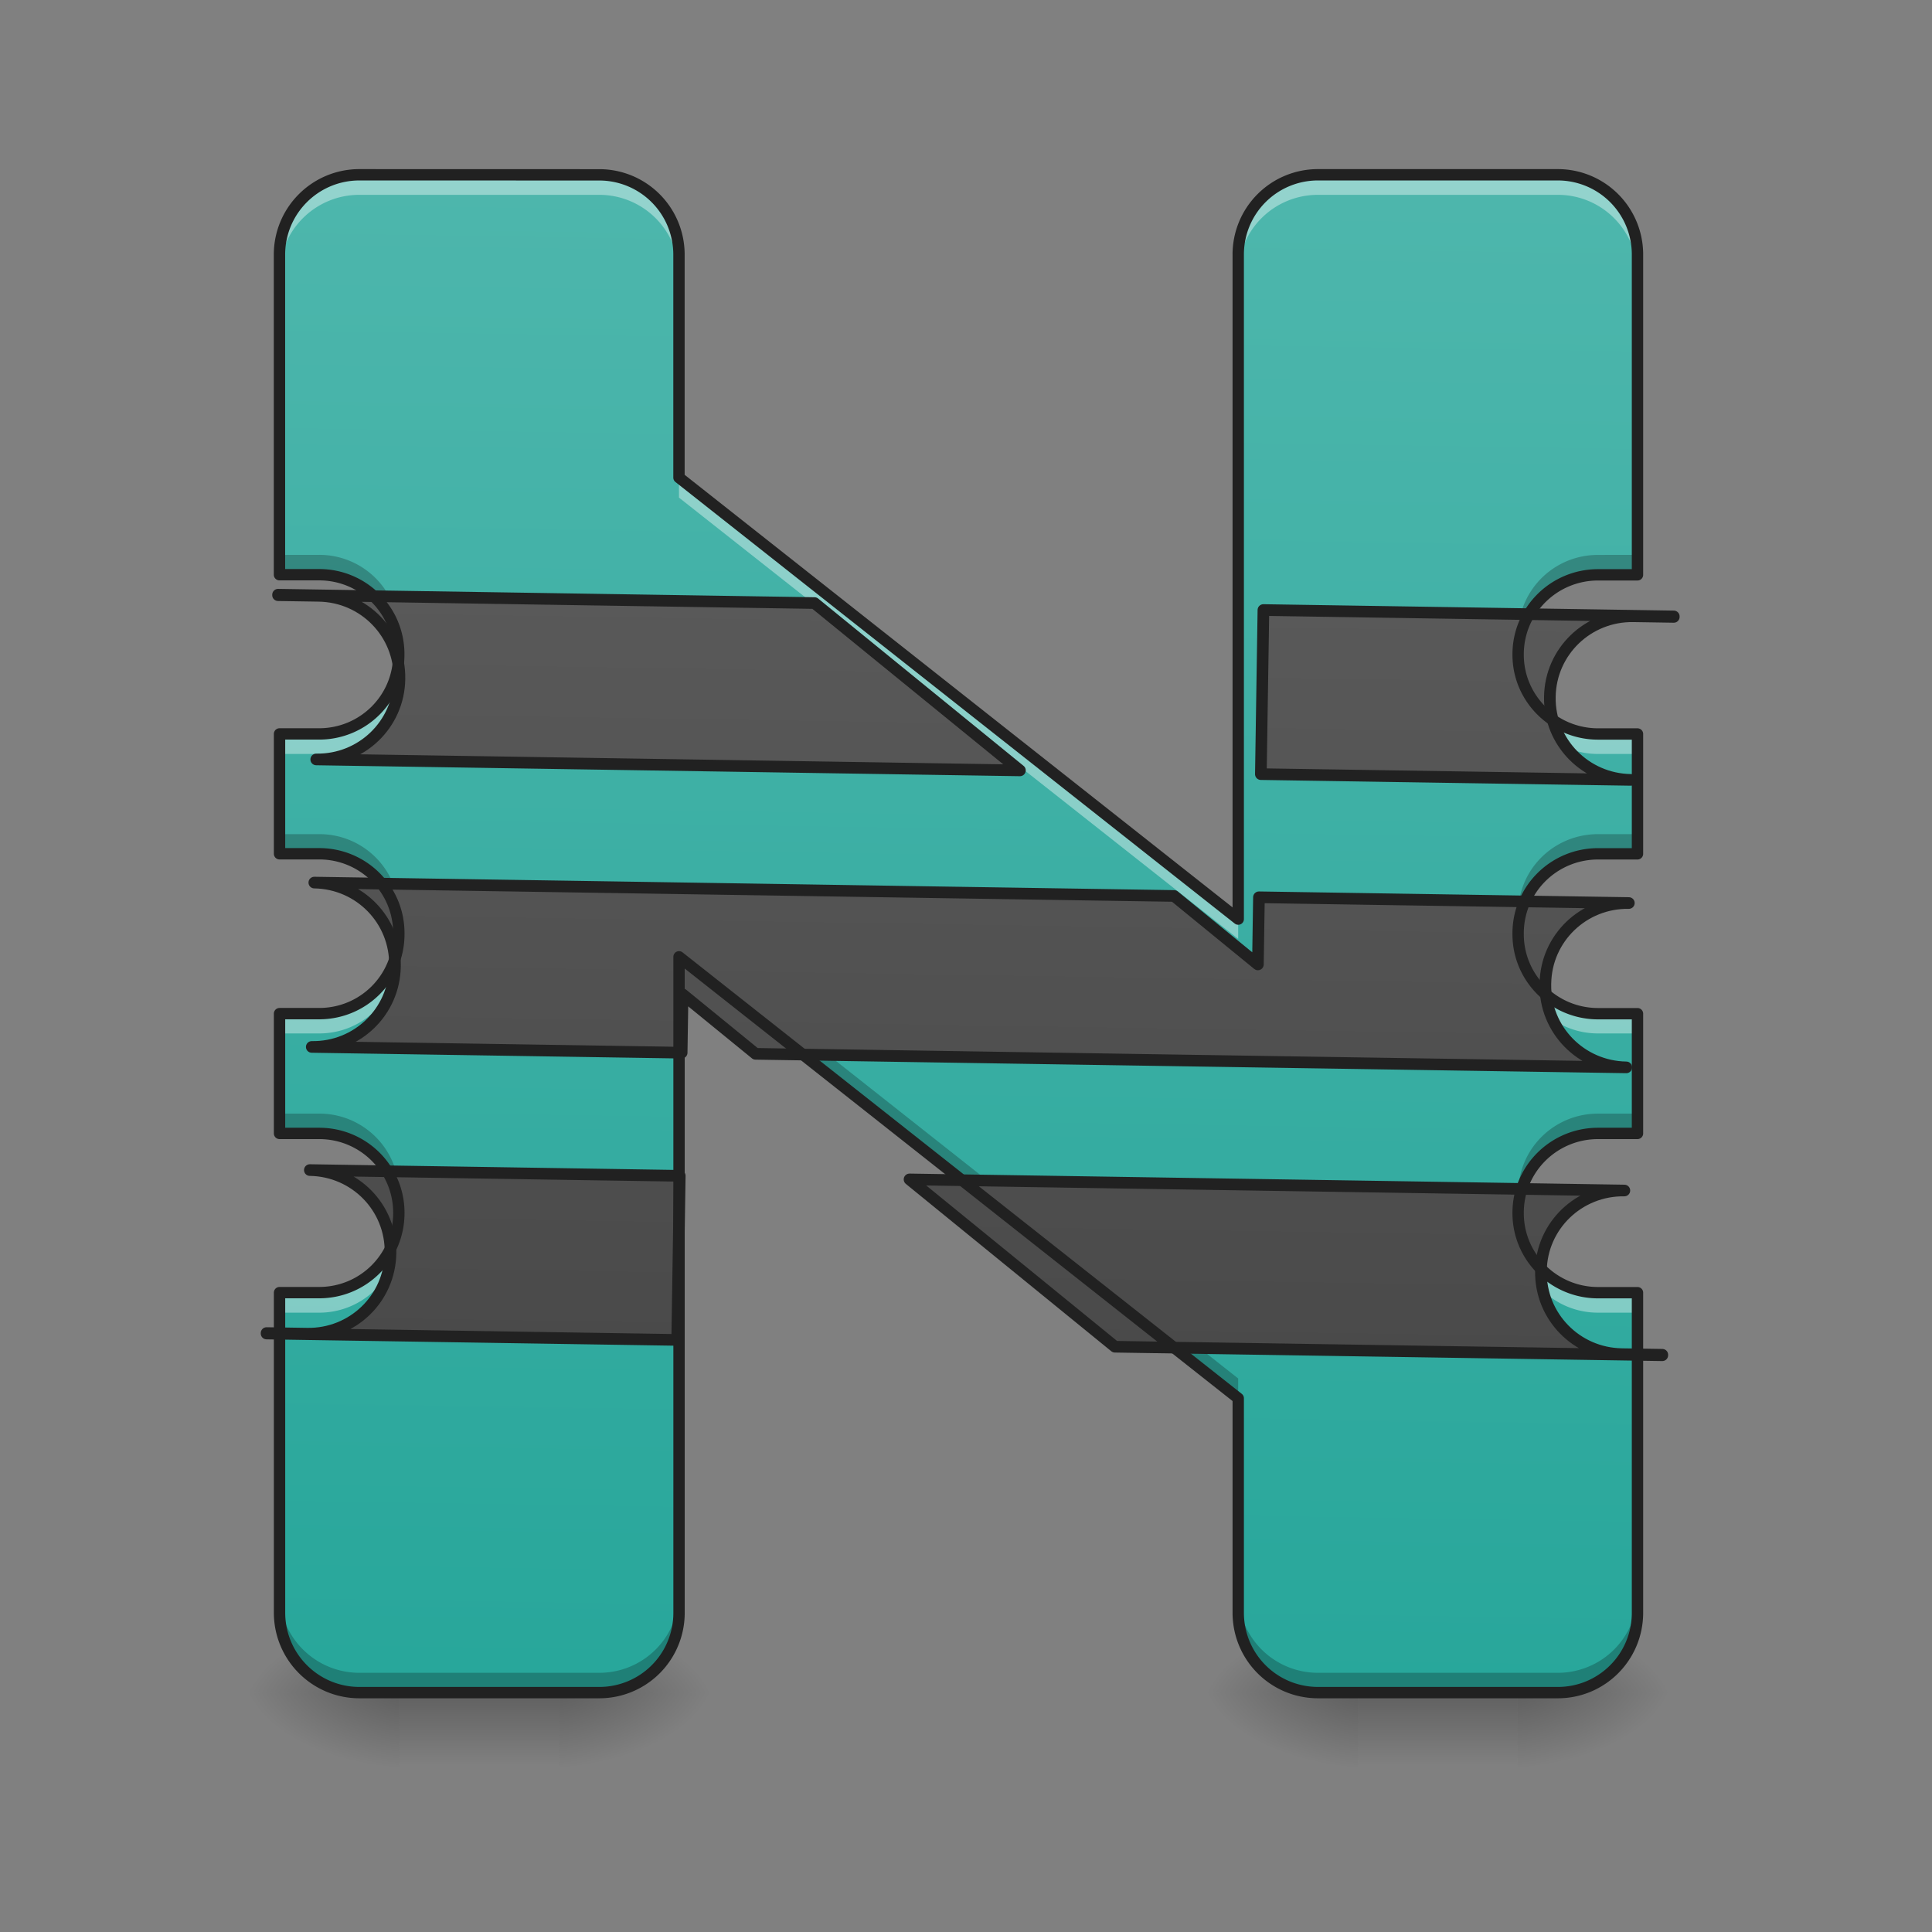 <svg xmlns="http://www.w3.org/2000/svg" width="32pt" height="32pt" viewBox="0 0 32 32"><rect x="0" y="0" width="32" height="32" fill="#808080" stroke="none"/><defs><linearGradient id="a" gradientUnits="userSpaceOnUse" x1="254" y1="233.5" x2="254" y2="254.667" gradientTransform="matrix(.062 0 0 .062 0 13.439)"><stop offset="0" stop-opacity=".275"/><stop offset="1" stop-opacity="0"/></linearGradient><radialGradient id="b" gradientUnits="userSpaceOnUse" cx="450.909" cy="189.579" fx="450.909" fy="189.579" r="21.167" gradientTransform="matrix(0 -.078 -.141 0 35.593 63.595)"><stop offset="0" stop-opacity=".314"/><stop offset=".222" stop-opacity=".275"/><stop offset="1" stop-opacity="0"/></radialGradient><radialGradient id="c" gradientUnits="userSpaceOnUse" cx="450.909" cy="189.579" fx="450.909" fy="189.579" r="21.167" gradientTransform="matrix(0 .078 .141 0 -19.716 -7.527)"><stop offset="0" stop-opacity=".314"/><stop offset=".222" stop-opacity=".275"/><stop offset="1" stop-opacity="0"/></radialGradient><radialGradient id="d" gradientUnits="userSpaceOnUse" cx="450.909" cy="189.579" fx="450.909" fy="189.579" r="21.167" gradientTransform="matrix(0 -.078 .141 0 -19.716 63.595)"><stop offset="0" stop-opacity=".314"/><stop offset=".222" stop-opacity=".275"/><stop offset="1" stop-opacity="0"/></radialGradient><radialGradient id="e" gradientUnits="userSpaceOnUse" cx="450.909" cy="189.579" fx="450.909" fy="189.579" r="21.167" gradientTransform="matrix(0 .078 -.141 0 35.593 -7.527)"><stop offset="0" stop-opacity=".314"/><stop offset=".222" stop-opacity=".275"/><stop offset="1" stop-opacity="0"/></radialGradient><linearGradient id="f" gradientUnits="userSpaceOnUse" x1="254" y1="233.5" x2="254" y2="254.667" gradientTransform="matrix(.062 0 0 .062 15.877 13.439)"><stop offset="0" stop-opacity=".275"/><stop offset="1" stop-opacity="0"/></linearGradient><radialGradient id="g" gradientUnits="userSpaceOnUse" cx="450.909" cy="189.579" fx="450.909" fy="189.579" r="21.167" gradientTransform="matrix(0 -.078 -.141 0 51.47 63.595)"><stop offset="0" stop-opacity=".314"/><stop offset=".222" stop-opacity=".275"/><stop offset="1" stop-opacity="0"/></radialGradient><radialGradient id="h" gradientUnits="userSpaceOnUse" cx="450.909" cy="189.579" fx="450.909" fy="189.579" r="21.167" gradientTransform="matrix(0 .078 .141 0 -3.84 -7.527)"><stop offset="0" stop-opacity=".314"/><stop offset=".222" stop-opacity=".275"/><stop offset="1" stop-opacity="0"/></radialGradient><radialGradient id="i" gradientUnits="userSpaceOnUse" cx="450.909" cy="189.579" fx="450.909" fy="189.579" r="21.167" gradientTransform="matrix(0 -.078 .141 0 -3.84 63.595)"><stop offset="0" stop-opacity=".314"/><stop offset=".222" stop-opacity=".275"/><stop offset="1" stop-opacity="0"/></radialGradient><radialGradient id="j" gradientUnits="userSpaceOnUse" cx="450.909" cy="189.579" fx="450.909" fy="189.579" r="21.167" gradientTransform="matrix(0 .078 -.141 0 51.47 -7.527)"><stop offset="0" stop-opacity=".314"/><stop offset=".222" stop-opacity=".275"/><stop offset="1" stop-opacity="0"/></radialGradient><linearGradient id="k" gradientUnits="userSpaceOnUse" x1="960" y1="175.118" x2="960" y2="1695.118" gradientTransform="rotate(.891) scale(.017)"><stop offset="0" stop-color="#4db6ac"/><stop offset="1" stop-color="#26a69a"/></linearGradient><linearGradient id="l" gradientUnits="userSpaceOnUse" x1="1040" y1="1695.118" x2="1040" y2="175.118"><stop offset="0" stop-color="#424242"/><stop offset="1" stop-color="#616161"/></linearGradient></defs><path d="M6.613 28.035h2.649v1.32H6.613zm0 0" fill="url(#a)"/><path d="M9.262 28.035h2.644v-1.324H9.262zm0 0" fill="url(#b)"/><path d="M6.613 28.035H3.97v1.32h2.644zm0 0" fill="url(#c)"/><path d="M6.613 28.035H3.97v-1.324h2.644zm0 0" fill="url(#d)"/><path d="M9.262 28.035h2.644v1.32H9.262zm0 0" fill="url(#e)"/><path d="M22.492 28.035h2.645v1.32h-2.645zm0 0" fill="url(#f)"/><path d="M25.137 28.035h2.648v-1.324h-2.648zm0 0" fill="url(#g)"/><path d="M22.492 28.035h-2.648v1.32h2.648zm0 0" fill="url(#h)"/><path d="M22.492 28.035h-2.648v-1.324h2.648zm0 0" fill="url(#i)"/><path d="M25.137 28.035h2.648v1.32h-2.648zm0 0" fill="url(#j)"/><path d="M5.953 2.895c-.73 0-1.324.59-1.324 1.324v5.3h.656c.73 0 1.32.586 1.32 1.317v.008c0 .726-.59 1.312-1.32 1.312H4.63v1.985h.656c.73 0 1.32.586 1.32 1.316v.016c0 .73-.59 1.316-1.32 1.316H4.63v1.984h.656c.73 0 1.32.586 1.32 1.313v.008c0 .73-.59 1.316-1.32 1.316H4.63v5.3c0 .735.594 1.325 1.324 1.325h3.969a1.32 1.32 0 0 0 1.324-1.324V15.848l9.262 7.312v3.55c0 .735.59 1.325 1.324 1.325h3.969c.73 0 1.32-.59 1.32-1.324v-5.3h-.652c-.73 0-1.324-.587-1.324-1.317v-.008c0-.727.593-1.313 1.324-1.313h.652V16.79h-.652c-.73 0-1.324-.586-1.324-1.316v-.016c0-.73.593-1.316 1.324-1.316h.652v-1.985h-.652c-.73 0-1.324-.586-1.324-1.312v-.008c0-.73.593-1.316 1.324-1.316h.652V4.219a1.32 1.32 0 0 0-1.32-1.324h-3.969a1.32 1.32 0 0 0-1.324 1.324v11.004L11.246 7.91V4.22a1.32 1.32 0 0 0-1.324-1.324zm0 0" fill="url(#k)"/><path d="M4.629 9.191v.329h.656c.621 0 1.137.421 1.281.992.016-.055.024-.11.032-.164A1.319 1.319 0 0 0 5.285 9.19zm21.84 0c-.68 0-1.235.504-1.313 1.157.008.054.016.109.032.164.144-.57.66-.992 1.28-.992h.653V9.19zm-21.84 4.625v.325h.656c.621 0 1.14.425 1.281.996.016-.051.024-.106.032-.164a1.316 1.316 0 0 0-1.313-1.157zm21.84 0c-.68 0-1.239.504-1.313 1.157.004.058.016.113.028.164.144-.57.664-.996 1.285-.996h.652v-.325zM11.246 15.52v.328l9.262 7.312v-.328zM4.63 18.445v.328h.656c.621 0 1.137.422 1.281.993.016-.055.024-.11.032-.164a1.319 1.319 0 0 0-1.313-1.157zm21.84 0c-.68 0-1.235.504-1.313 1.157.008.054.016.109.032.164.144-.57.66-.993 1.28-.993h.653v-.328zm-21.84 7.938v.328c0 .734.594 1.324 1.324 1.324h3.969a1.32 1.32 0 0 0 1.324-1.324v-.328a1.32 1.32 0 0 1-1.324 1.324H5.953c-.73 0-1.324-.59-1.324-1.324zm15.879 0v.328c0 .734.59 1.324 1.324 1.324h3.969c.73 0 1.32-.59 1.32-1.324v-.328a1.32 1.32 0 0 1-1.32 1.324h-3.969a1.32 1.32 0 0 1-1.324-1.324zm0 0" fill-opacity=".235"/><path d="M5.953 2.895c-.73 0-1.324.59-1.324 1.324v.332c0-.735.594-1.324 1.324-1.324h3.969c.734 0 1.324.59 1.324 1.324v-.332a1.32 1.32 0 0 0-1.324-1.324zm15.879 0a1.32 1.32 0 0 0-1.324 1.324v.332c0-.735.59-1.324 1.324-1.324h3.969c.73 0 1.32.59 1.32 1.324v-.332a1.32 1.32 0 0 0-1.32-1.324zM11.246 7.91v.332l9.262 7.309v-.328zm-4.68 3.254c-.144.574-.66.992-1.28.992h-.657v.332h.656c.621 0 1.137-.422 1.281-.992.012.05.024.106.032.16.004-.054.007-.105.007-.16v-.008c0-.113-.011-.218-.039-.324zm18.621 0c-.027.106-.042.211-.042.324v.008c0 .055.003.106.011.16.008-.054.016-.11.032-.16.144.57.66.992 1.28.992h.653v-.332h-.652a1.313 1.313 0 0 1-1.282-.992zm-18.62 4.629c-.141.57-.66.996-1.282.996H4.63v.328h.656c.621 0 1.14-.422 1.281-.996.016.055.024.106.032.16.004-.05.007-.101.007-.156v-.016c0-.109-.011-.214-.039-.316zm18.617 0c-.024.102-.04.207-.04.316v.016c0 .055.004.105.012.156.008-.054.016-.105.028-.16.144.574.664.996 1.285.996h.652v-.328h-.652c-.621 0-1.14-.426-1.285-.996zM6.566 20.418c-.144.57-.66.992-1.28.992h-.657v.332h.656c.621 0 1.137-.422 1.281-.992.012.05.024.105.032.16.004-.055.007-.105.007-.16v-.012c0-.11-.011-.218-.039-.32zm18.622 0c-.028.102-.043.21-.043.32v.012c0 .055.003.105.011.16.008-.055.016-.11.032-.16.144.57.66.992 1.28.992h.653v-.332h-.652a1.318 1.318 0 0 1-1.282-.992zm0 0" fill="#fff" fill-opacity=".392"/><path d="M279.895 575.142v.472h39.68c44.17 0 79.836 35.43 79.836 79.6v.471c0 43.933-35.666 79.363-79.835 79.363h685.682L802.601 575.142zm960.144 0v159.906h360.438c-44.169 0-80.07-35.43-80.07-79.363v-.472c0-44.169 35.901-79.599 80.07-79.599h39.445v-.472zM319.576 855.037c44.169 0 79.835 35.43 79.835 79.598v.945c0 44.169-35.666 79.599-79.835 79.599h360.438v-56.924l72.04 56.924h848.423c-44.169 0-80.07-35.43-80.07-79.599v-.945c0-44.169 35.901-79.598 80.07-79.598H1240.04v65.426l-82.67-65.426zm0 280.13c44.169 0 79.835 35.43 79.835 79.363v.472c0 44.17-35.666 79.599-79.835 79.599h-39.681v.472h400.119v-159.906zm584.353 0l202.658 159.906h533.335v-.472h-39.445c-44.169 0-80.07-35.43-80.07-79.599v-.472c0-43.933 35.901-79.363 80.07-79.363zm0 0" transform="rotate(.891) scale(.017)" fill="url(#l)" stroke-width="11.339" stroke-linecap="round" stroke-linejoin="round" stroke="#212121"/><path d="M5.953 2.895c-.73 0-1.324.59-1.324 1.324v5.3h.656c.73 0 1.32.586 1.32 1.317v.008c0 .726-.59 1.312-1.32 1.312H4.63v1.985h.656c.73 0 1.32.586 1.32 1.316v.016c0 .73-.59 1.316-1.32 1.316H4.63v1.984h.656c.73 0 1.32.586 1.32 1.313v.008c0 .73-.59 1.316-1.32 1.316H4.63v5.3c0 .735.594 1.325 1.324 1.325h3.969a1.32 1.32 0 0 0 1.324-1.324V15.848l9.262 7.312v3.55c0 .735.59 1.325 1.324 1.325h3.969c.73 0 1.32-.59 1.32-1.324v-5.3h-.652c-.73 0-1.325-.587-1.325-1.317v-.008c0-.727.594-1.313 1.325-1.313h.652V16.79h-.652c-.73 0-1.325-.586-1.325-1.316v-.016c0-.73.594-1.316 1.325-1.316h.652v-1.985h-.652c-.73 0-1.325-.586-1.325-1.312v-.008c0-.73.594-1.316 1.325-1.316h.652V4.219a1.32 1.32 0 0 0-1.32-1.324h-3.969a1.32 1.32 0 0 0-1.324 1.324v11.004L11.246 7.91V4.22a1.32 1.32 0 0 0-1.324-1.324zm0 0" fill="none" stroke-width=".188" stroke-linecap="round" stroke-linejoin="round" stroke="#212121"/></svg>